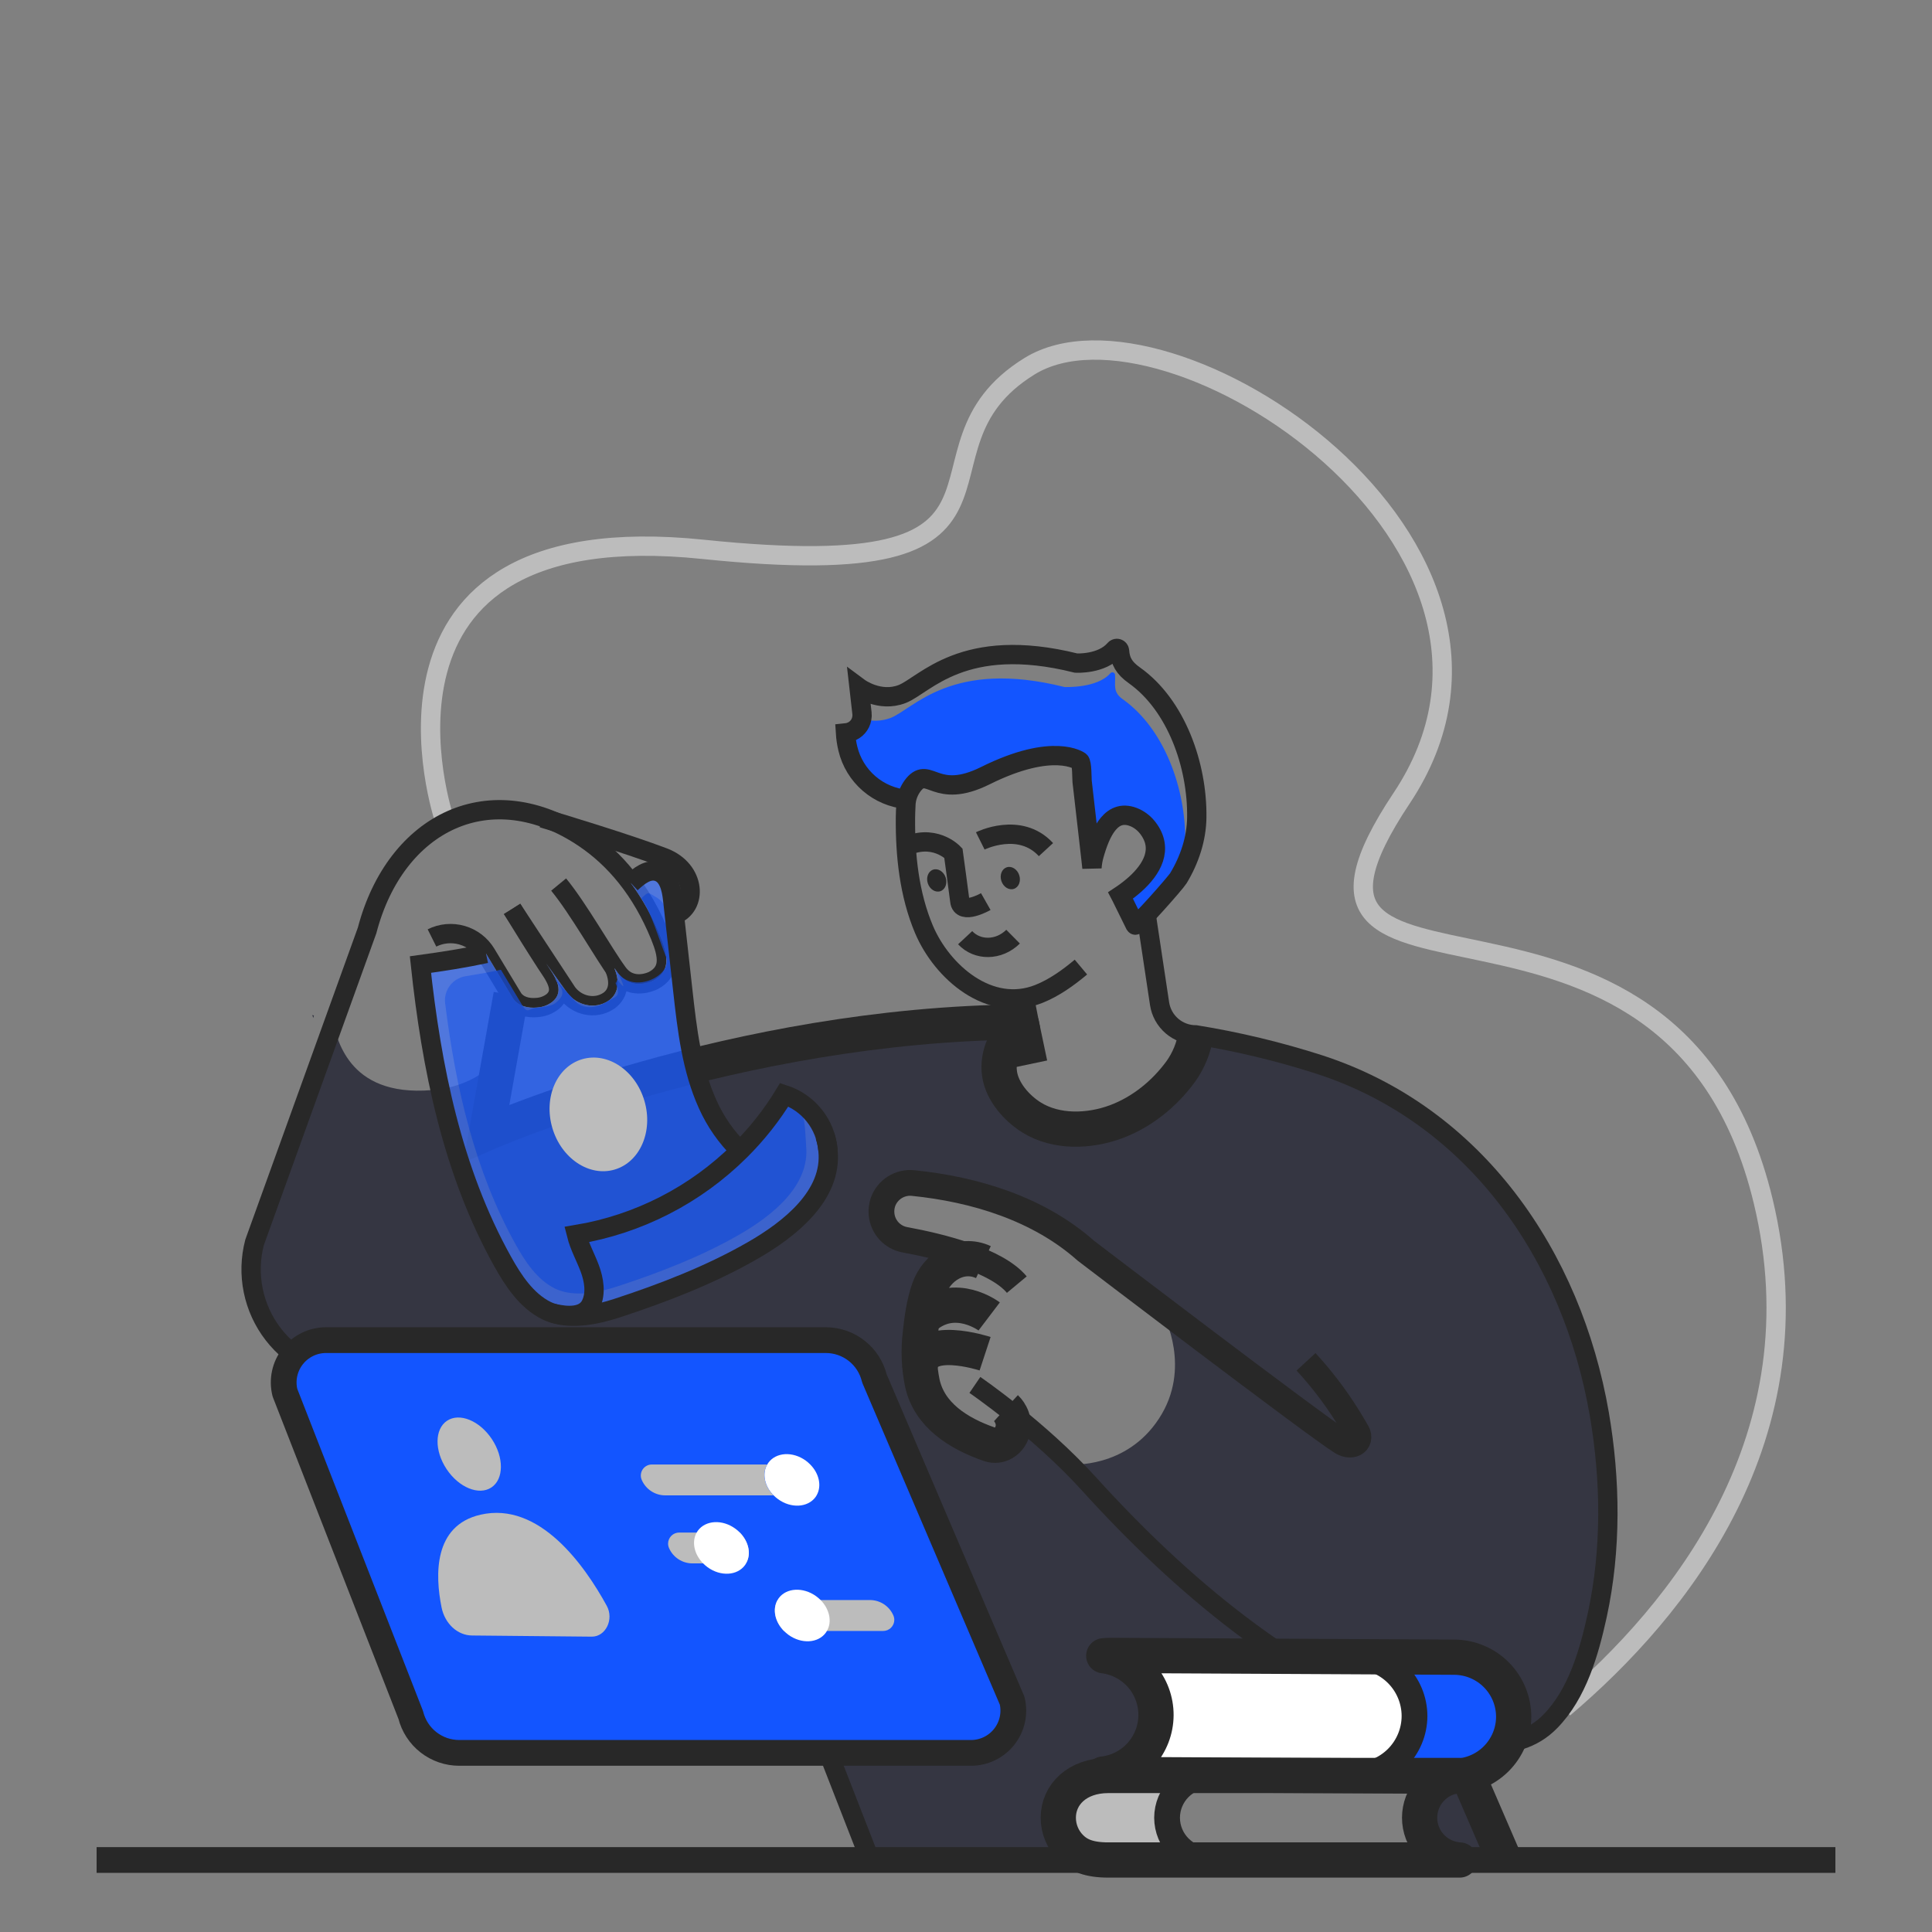 <svg width="300" height="300" viewBox="0 0 300 300" fill="none" xmlns="http://www.w3.org/2000/svg">
<rect x="0" y="0" width="300" height="300" fill="#808080" stroke="none"/>
<path d="M69 127.254C69 127.254 52.851 79.47 109.179 85.302C165.507 91.134 138.594 69.984 159.879 56.859C181.164 43.734 243.879 84.567 217.641 123.951C191.403 163.335 259.572 127.308 273.792 186.534C282.567 223.083 260.796 249.984 242.835 265.233" stroke="#BCBCBC" stroke-width="3" stroke-miterlimit="10"/>
<path d="M248.328 219.57C244.095 195.057 229.107 173.121 204.756 165.27C198.527 163.273 192.157 161.744 185.7 160.695V160.728C185.363 162.763 184.566 164.694 183.369 166.374C180.831 169.851 177.333 172.707 173.283 174.195C169.149 175.725 164.028 175.923 160.191 173.517C157.881 172.071 155.64 169.524 155.235 166.776C154.773 163.68 156.351 160.749 158.571 158.703C139.755 158.856 122.055 161.952 107.871 165.477C108.363 167.535 109.044 169.544 109.905 171.477C111.111 174.172 112.814 176.615 114.927 178.677C117.562 176.067 119.869 173.145 121.797 169.977C123.642 170.581 125.268 171.713 126.474 173.234C127.68 174.755 128.412 176.596 128.58 178.53V178.629C129.324 185.652 122.562 190.929 116.88 194.175C110.316 197.949 102.999 200.775 95.811 203.124C92.847 204.096 88.995 204.924 85.866 203.91C85.529 203.803 85.2 203.671 84.882 203.517C81.762 201.987 79.674 198.78 78.045 195.849C73.404 187.524 70.386 178.449 68.34 169.134C54.141 170.949 52.515 161.334 51.672 158.976L39.525 192.933C38.888 195.374 38.819 197.928 39.324 200.4C39.828 202.872 40.893 205.195 42.435 207.191C43.978 209.187 45.958 210.802 48.223 211.913C50.488 213.025 52.977 213.602 55.5 213.6H105.786L128.628 272.19L135.102 288.819H172.08C169.08 288.819 167.439 288.087 166.248 286.893C165.018 285.662 164.326 283.995 164.322 282.255C164.322 278.655 167.277 275.703 172.08 275.703H172.419C172.056 275.703 171.708 275.67 171.345 275.637C171.57 275.613 171.793 275.576 172.014 275.526C171.776 275.521 171.539 275.502 171.303 275.472C173.469 275.216 175.477 274.207 176.975 272.621C178.472 271.035 179.365 268.973 179.496 266.796C179.502 266.683 179.502 266.57 179.496 266.457V266.283C179.444 264.051 178.591 261.911 177.092 260.256C175.594 258.601 173.549 257.54 171.333 257.268C171.585 257.247 171.825 257.226 172.068 257.226C171.849 257.172 171.606 257.139 171.378 257.106C171.738 257.073 172.101 257.049 172.449 257.049L199.503 257.193L204.48 257.214H210.387C210.66 257.214 210.936 257.214 211.197 257.247L219.972 257.292L225.834 257.325C228.284 257.346 230.626 258.336 232.348 260.078C234.07 261.821 235.032 264.175 235.023 266.625C235.02 268.01 234.699 269.376 234.084 270.618C236.599 270.296 238.932 269.133 240.702 267.318C244.923 263.007 246.741 256.554 247.998 250.818C250.221 240.6 250.089 229.833 248.328 219.57ZM179.976 220.26C174.879 228.105 166.2 227.4 166.2 227.4C166.2 227.4 165.48 228.102 163.8 225.114C162.12 222.126 157.335 220.083 157.335 220.083C156.954 223.083 156.165 227.643 148.335 221.733C140.505 215.823 142.866 207.207 143.535 202.656C144.204 198.105 146.871 196.596 146.871 196.596L150.021 194.934C150.021 194.934 140.91 192.591 140.472 192.504C140.034 192.417 131.919 185.622 140.154 183.828C148.389 182.034 161.226 189.168 163.707 190.578C166.188 191.988 180.687 204.252 180.687 204.252C180.687 204.252 185.1 212.427 179.976 220.26Z" fill="#353642"/>
<path d="M68.328 169.14C68.328 169.14 75.195 168.306 77.766 163.404L75.525 175.977C75.525 175.977 102.843 166.677 107.853 165.477C107.853 165.477 109.467 175.884 115.893 178.677L122.523 170.247C122.523 170.247 130.836 172.347 128.562 183.675C126.288 195.003 94.836 204.471 89.502 204.252C84.168 204.033 78.426 200.751 72.546 183.114L68.328 169.14Z" fill="#353642"/>
<path d="M79.515 141.132C81.255 143.964 83.004 146.79 84.81 149.58C85.923 151.299 87.951 153.75 85.794 155.547C85.092 156.085 84.244 156.399 83.361 156.447C81.975 156.57 80.52 156.237 79.677 155.046L75.477 148.086C74.64 146.698 73.311 145.676 71.754 145.223C70.198 144.771 68.528 144.921 67.077 145.644V145.644" stroke="#282828" stroke-width="3" stroke-miterlimit="10"/>
<path d="M95.4 150.3C96.498 152.91 95.754 154.593 94.47 155.439C92.37 156.816 89.559 156.156 88.071 154.146L79.53 141.147" stroke="#282828" stroke-width="3" stroke-miterlimit="10"/>
<path d="M86.745 137.352C89.853 141.132 93.774 148.152 95.943 151.083C98.112 154.014 101.466 152.247 101.466 152.247C104.19 150.78 103.728 148.347 102.537 145.392C99.603 138.138 95.415 133.314 90.744 130.152C76.269 120.36 61.419 127.584 57 144.486L39.525 192.933C38.888 195.374 38.819 197.928 39.324 200.4C39.828 202.872 40.893 205.195 42.435 207.191C43.978 209.187 45.958 210.802 48.223 211.913C50.488 213.025 52.977 213.602 55.5 213.6H105.786L135.111 288.822" stroke="#282828" stroke-width="3" stroke-miterlimit="10"/>
<path d="M104.7 142.065C108.3 140.817 108.135 135.075 103.026 133.137C97.383 130.995 87.363 127.965 84.846 127.209C84.83 127.197 84.812 127.19 84.792 127.188C84.615 127.134 84.492 127.089 84.396 127.068L84.255 127.023" stroke="#282828" stroke-width="3" stroke-miterlimit="10"/>
<path d="M157.89 199.476C154.74 195.69 146.118 193.545 140.49 192.507C139.544 192.329 138.682 191.849 138.032 191.139C137.383 190.428 136.982 189.526 136.89 188.568C136.825 187.922 136.899 187.269 137.109 186.654C137.444 185.71 138.087 184.906 138.934 184.37C139.781 183.835 140.783 183.6 141.78 183.702C151.38 184.674 161.28 187.695 168.603 194.202C168.603 194.202 204.102 221.292 208.341 223.929C210.09 224.991 211.722 223.737 210.537 222.069L210.165 221.433C208.078 217.852 205.609 214.508 202.8 211.461" stroke="#282828" stroke-width="4" stroke-miterlimit="10"/>
<path d="M158.547 158.7C113.901 159.072 75.525 175.974 75.525 175.974L79.356 154.5" stroke="#282828" stroke-width="5.47" stroke-miterlimit="10"/>
<path d="M227.889 275.571C227.889 275.571 223.026 274.47 221.733 278.364C220.44 282.258 219.09 288.453 228.387 288.819C237.684 289.185 232.224 287.358 231.687 284.349C231.15 281.34 227.889 275.571 227.889 275.571Z" fill="#353642"/>
<path d="M153.6 204.417C153.6 204.417 148.353 200.439 143.628 204.471C143.429 204.646 143.255 204.848 143.112 205.071" stroke="#282828" stroke-width="5.47" stroke-miterlimit="10"/>
<g opacity="0.77">
<path opacity="0.77" d="M88.053 154.131C89.553 156.144 92.361 156.801 94.452 155.421C95.721 154.581 96.465 152.907 95.394 150.321C95.589 150.606 95.766 150.858 95.94 151.089C98.106 154.032 101.463 152.259 101.463 152.259C104.187 150.792 103.728 148.359 102.537 145.401C101.372 142.471 99.843 139.7 97.986 137.151C99.201 136.014 100.644 134.865 102.165 135.369C103.806 135.915 104.265 137.973 104.451 139.689C104.538 140.487 104.625 141.276 104.712 142.074L106.026 153.822C106.464 157.722 106.902 161.679 107.853 165.486C108.345 167.544 109.025 169.553 109.887 171.486C111.093 174.181 112.796 176.624 114.909 178.686C117.544 176.076 119.851 173.154 121.779 169.986C123.624 170.59 125.25 171.722 126.456 173.243C127.662 174.764 128.394 176.605 128.562 178.539V178.638C129.306 185.661 122.544 190.938 116.862 194.184C110.298 197.958 102.981 200.784 95.793 203.133C92.829 204.105 88.977 204.933 85.848 203.919C85.511 203.812 85.182 203.68 84.864 203.526C81.744 201.996 79.656 198.789 78.027 195.858C70.227 181.833 66.987 165.729 65.28 149.781C68.694 149.31 72.096 148.785 75.456 148.062C75.456 148.062 75.456 148.086 75.477 148.095L79.35 154.518L79.668 155.052C80.508 156.252 81.963 156.573 83.352 156.453C84.235 156.409 85.084 156.095 85.782 155.553C87.936 153.753 85.914 151.311 84.798 149.592" fill="white"/>
<path opacity="0.77" d="M88.053 154.131C89.553 156.144 92.361 156.801 94.452 155.421C95.721 154.581 96.465 152.907 95.394 150.321C95.589 150.606 95.766 150.858 95.94 151.089C98.106 154.032 101.463 152.259 101.463 152.259C104.187 150.792 103.728 148.359 102.537 145.401C101.372 142.471 99.843 139.7 97.986 137.151C99.201 136.014 100.644 134.865 102.165 135.369C103.806 135.915 104.265 137.973 104.451 139.689C104.538 140.487 104.625 141.276 104.712 142.074L106.026 153.822C106.464 157.722 106.902 161.679 107.853 165.486C108.345 167.544 109.025 169.553 109.887 171.486C111.093 174.181 112.796 176.624 114.909 178.686C117.544 176.076 119.851 173.154 121.779 169.986C123.624 170.59 125.25 171.722 126.456 173.243C127.662 174.764 128.394 176.605 128.562 178.539V178.638C129.306 185.661 122.544 190.938 116.862 194.184C110.298 197.958 102.981 200.784 95.793 203.133C92.829 204.105 88.977 204.933 85.848 203.919C85.511 203.812 85.182 203.68 84.864 203.526C81.744 201.996 79.656 198.789 78.027 195.858C70.227 181.833 66.987 165.729 65.28 149.781C68.694 149.31 72.096 148.785 75.456 148.062C75.456 148.062 75.456 148.086 75.477 148.095L79.35 154.518L79.668 155.052C80.508 156.252 81.963 156.573 83.352 156.453C84.235 156.409 85.084 156.095 85.782 155.553C87.936 153.753 85.914 151.311 84.798 149.592" fill="#1355FF"/>
<path opacity="0.77" d="M88.974 155.082C90.303 156.882 92.574 156.654 94.452 155.421C95.586 154.671 96.516 154.89 95.559 152.577C95.736 152.829 95.76 151.977 95.916 152.166C97.851 154.794 95.94 151.08 95.94 151.08C98.64 154.491 104.517 151.278 103.44 148.641C102.3 145.8 101.1 141.6 99.579 139.5C100.779 138.366 100.548 138.534 102.075 139.437C102.485 139.701 102.829 140.056 103.078 140.475C103.327 140.894 103.476 141.366 103.512 141.852C103.635 142.995 103.758 144.09 103.881 145.206L105.051 155.706C105.444 159.195 105.834 162.72 106.683 166.116C107.122 167.952 107.731 169.744 108.501 171.468C109.575 173.841 113.025 177.792 114.909 179.601C117.252 177.276 120.06 173.001 121.779 170.16C125.079 171.174 124.935 174.33 125.169 177.777V177.867C125.835 184.134 119.799 188.841 114.741 191.742C108.879 195.111 102.348 197.631 95.931 199.731C93.285 200.601 89.847 201.351 87.054 200.433C86.753 200.338 86.459 200.221 86.175 200.082C83.391 198.714 81.525 195.855 80.07 193.236C73.701 181.797 70.746 168.81 69.12 155.79C69.001 154.816 69.264 153.833 69.855 153.05C70.446 152.266 71.319 151.743 72.288 151.59C74.115 151.29 75.936 150.99 77.745 150.588L77.796 150.612L81.252 156.345C82.005 157.41 82.128 156.576 83.367 156.468C84.15 156.399 85.668 156.246 86.274 155.739C88.197 154.137 87.111 153.474 86.115 151.941" fill="#1355FF"/>
</g>
<path d="M152.967 210.207C152.967 210.207 143.004 206.931 142.854 212.439" stroke="#282828" stroke-width="5.47" stroke-miterlimit="10"/>
<path opacity="0.54" d="M63.786 266.316L44.247 216.258C44.005 215.289 43.987 214.278 44.194 213.301C44.401 212.325 44.828 211.408 45.443 210.621C46.057 209.834 46.843 209.198 47.741 208.76C48.638 208.322 49.623 208.095 50.622 208.095H128.232C129.975 208.095 131.667 208.681 133.036 209.76C134.404 210.838 135.37 212.346 135.777 214.041L157.167 264.087C157.398 265.052 157.408 266.058 157.195 267.027C156.981 267.997 156.551 268.905 155.937 269.685C155.322 270.465 154.539 271.095 153.646 271.528C152.752 271.961 151.773 272.187 150.78 272.187H71.313C69.583 272.188 67.903 271.611 66.539 270.547C65.175 269.483 64.206 267.994 63.786 266.316Z" fill="white"/>
<path d="M156.21 218.652C156.21 218.652 157.827 220.134 157.212 222.252C156.756 223.821 155.196 224.811 153.651 224.274C148.731 222.573 144.3 219.684 143.22 214.773C142.71 212.286 142.599 209.734 142.893 207.213C143.13 204.876 143.475 202.353 144.261 200.13C145.461 196.716 149.136 194.337 152.703 195.981" stroke="#282828" stroke-width="5.47" stroke-miterlimit="10"/>
<path d="M63.786 266.316L44.247 216.258C44.005 215.289 43.987 214.278 44.194 213.301C44.401 212.325 44.828 211.408 45.443 210.621C46.057 209.834 46.843 209.198 47.741 208.76C48.638 208.322 49.623 208.095 50.622 208.095H128.232C129.975 208.095 131.667 208.681 133.036 209.76C134.404 210.838 135.37 212.346 135.777 214.041L157.167 264.087C157.398 265.052 157.408 266.058 157.195 267.027C156.981 267.997 156.551 268.905 155.937 269.685C155.322 270.465 154.539 271.095 153.646 271.528C152.752 271.961 151.773 272.187 150.78 272.187H71.313C69.583 272.188 67.903 271.611 66.539 270.547C65.175 269.483 64.206 267.994 63.786 266.316Z" fill="#1355FF"/>
<path d="M63.786 266.316L44.247 216.258C44.005 215.289 43.987 214.278 44.194 213.301C44.401 212.325 44.828 211.408 45.443 210.621C46.057 209.834 46.843 209.198 47.741 208.76C48.638 208.322 49.623 208.095 50.622 208.095H128.232C129.975 208.095 131.667 208.681 133.036 209.76C134.404 210.838 135.37 212.346 135.777 214.041L157.167 264.087C157.398 265.052 157.408 266.058 157.195 267.027C156.981 267.997 156.551 268.905 155.937 269.685C155.322 270.465 154.539 271.095 153.646 271.528C152.752 271.961 151.773 272.187 150.78 272.187H71.313C69.583 272.188 67.903 271.611 66.539 270.547C65.175 269.483 64.206 267.994 63.786 266.316Z" stroke="#282828" stroke-width="4" stroke-linecap="square" stroke-linejoin="round"/>
<path d="M66.645 264.3L48.618 218.1C48.395 217.206 48.379 216.274 48.57 215.373C48.762 214.472 49.156 213.626 49.723 212.9C50.29 212.174 51.015 211.587 51.843 211.184C52.671 210.78 53.58 210.57 54.501 210.57H126.099C127.707 210.569 129.267 211.11 130.53 212.105C131.793 213.1 132.684 214.491 133.059 216.054L152.796 262.227C153.009 263.118 153.017 264.045 152.821 264.94C152.624 265.835 152.227 266.673 151.659 267.392C151.092 268.111 150.369 268.692 149.545 269.092C148.721 269.492 147.817 269.7 146.901 269.7H73.587C71.994 269.701 70.446 269.171 69.188 268.193C67.931 267.214 67.036 265.844 66.645 264.3Z" fill="#1355FF"/>
<path d="M219.876 257.052L233.604 288.819" stroke="#282828" stroke-width="5.47" stroke-miterlimit="10"/>
<path d="M285 288.819H15" stroke="#282828" stroke-width="4" stroke-miterlimit="10"/>
<path d="M157.311 145.443C155.085 147.642 151.761 147.639 149.868 145.605" stroke="#282828" stroke-width="3" stroke-miterlimit="10"/>
<path d="M97.986 137.142C99.201 136.005 100.644 134.856 102.165 135.36C103.806 135.906 104.265 137.964 104.451 139.68C104.977 144.396 105.502 149.107 106.026 153.813C106.692 159.813 107.394 165.957 109.887 171.471C111.093 174.166 112.796 176.609 114.909 178.671" stroke="#282828" stroke-width="3" stroke-miterlimit="10"/>
<path d="M128.562 178.635V178.536C128.394 176.602 127.662 174.761 126.456 173.24C125.25 171.719 123.624 170.587 121.779 169.983C119.851 173.151 117.544 176.073 114.909 178.683C108.001 185.552 99.127 190.101 89.517 191.7C89.979 193.539 90.93 195.213 91.587 196.983C92.244 198.753 92.571 200.802 91.773 202.509C90.765 204.687 87.873 204.402 85.863 203.919C85.842 203.919 85.83 203.919 85.809 203.919" stroke="#282828" stroke-width="3" stroke-miterlimit="10"/>
<path d="M75.462 148.059C72.102 148.782 68.7 149.307 65.286 149.778C66.993 165.726 70.221 181.83 78.033 195.855C79.662 198.786 81.75 201.993 84.87 203.523C85.188 203.677 85.517 203.809 85.854 203.916C88.983 204.945 92.835 204.102 95.799 203.13C102.999 200.778 110.304 197.955 116.868 194.181C122.535 190.932 129.297 185.658 128.568 178.635C128.497 177.862 128.339 177.099 128.097 176.361" stroke="#282828" stroke-width="3" stroke-miterlimit="10"/>
<path d="M131.646 116.247C132.149 118.346 133.299 120.235 134.932 121.646C136.566 123.057 138.601 123.92 140.751 124.113C140.929 123.247 141.317 122.437 141.879 121.755C144.279 118.926 145.302 124.233 152.979 120.423C163.617 115.131 167.655 118.167 167.655 118.167C168.009 118.431 167.955 120.867 168.015 121.311C168.315 123.84 168.585 126.357 168.882 128.883C169.062 130.425 169.239 131.955 169.407 133.485C169.552 133.225 169.712 132.973 169.887 132.732C170.856 129.303 172.587 125.253 176.319 126.996C177.075 127.364 177.732 127.906 178.239 128.577C180.714 131.829 178.839 134.97 176.25 137.295C175.601 138.016 174.876 138.665 174.087 139.23C174.513 140.112 176.253 143.613 176.253 143.625C176.433 143.979 182.514 137.097 182.967 136.347C183.644 134.51 184.007 132.572 184.041 130.614C184.14 122.565 180.864 113.196 174.345 108.579C172.728 107.436 173.244 106.335 173.145 104.781C173.138 104.697 173.106 104.617 173.053 104.552C172.999 104.486 172.928 104.439 172.847 104.415C172.766 104.391 172.68 104.393 172.6 104.419C172.519 104.445 172.449 104.495 172.398 104.562C170.355 106.914 165.297 106.68 165.297 106.68C147.741 102.282 141.84 110.088 138.297 111.48C136.851 112.028 135.26 112.054 133.797 111.555C133.711 112.039 133.494 112.491 133.17 112.861C132.846 113.231 132.427 113.506 131.958 113.655L132.048 114.468C132.124 115.09 131.982 115.719 131.646 116.247Z" fill="#1355FF"/>
<path d="M140.763 124.125C138.613 123.932 136.578 123.069 134.944 121.658C133.311 120.247 132.161 118.358 131.658 116.259V116.259C131.461 115.454 131.337 114.632 131.286 113.805L131.424 113.79C131.613 113.776 131.799 113.736 131.976 113.67C132.445 113.521 132.864 113.246 133.188 112.876C133.512 112.506 133.729 112.054 133.815 111.57C133.87 111.302 133.881 111.026 133.848 110.754L133.398 106.782C133.398 106.782 136.572 109.143 140.094 107.763C143.616 106.383 149.529 98.577 167.094 102.963C167.094 102.963 171.06 103.197 173.094 100.845C173.145 100.778 173.215 100.728 173.296 100.702C173.376 100.676 173.462 100.674 173.543 100.698C173.624 100.722 173.695 100.769 173.749 100.835C173.802 100.9 173.834 100.98 173.841 101.064C173.946 102.621 174.522 103.722 176.142 104.862C182.661 109.482 185.937 118.848 185.835 126.897C185.805 130.236 184.695 133.533 182.982 136.362C182.529 137.112 176.448 143.994 176.268 143.64C176.268 143.64 174.528 140.127 174.102 139.245L174 139.05L174.195 138.921C174.919 138.429 175.611 137.891 176.265 137.31C178.851 134.985 180.729 131.844 178.254 128.592C177.747 127.921 177.09 127.379 176.334 127.011C172.59 125.268 170.871 129.318 169.902 132.747C169.714 133.402 169.598 134.076 169.557 134.757C169.512 134.337 169.467 133.932 169.422 133.512C169.254 131.982 169.077 130.452 168.897 128.91C168.597 126.384 168.315 123.867 168.03 121.338C167.985 120.906 168.03 118.458 167.67 118.194C167.67 118.194 163.629 115.158 152.994 120.45C145.317 124.26 144.294 118.95 141.894 121.782C141.332 122.464 140.945 123.274 140.766 124.14C140.711 124.418 140.676 124.7 140.661 124.983C140.655 125.02 140.655 125.057 140.661 125.094C140.625 125.715 140.613 126.333 140.598 126.939C140.541 132.786 141.183 138.894 143.478 144.324C146.268 150.906 153.651 157.398 161.328 154.329C163.728 153.366 165.879 151.815 167.847 150.168" stroke="#282828" stroke-width="3" stroke-miterlimit="10"/>
<path d="M146.017 138.385C146.78 138.13 147.149 137.174 146.84 136.25C146.53 135.326 145.661 134.784 144.897 135.04C144.134 135.295 143.765 136.251 144.074 137.175C144.383 138.099 145.253 138.641 146.017 138.385Z" fill="#282828"/>
<path d="M157.439 138.02C158.203 137.765 158.571 136.809 158.262 135.885C157.953 134.961 157.083 134.419 156.32 134.675C155.556 134.93 155.188 135.886 155.497 136.81C155.806 137.734 156.676 138.276 157.439 138.02Z" fill="#282828"/>
<path d="M153.072 139.998C153.072 139.998 149.271 142.155 149.04 139.917C148.968 139.227 148.038 132.468 148.038 132.468C148.038 132.468 144.966 129.213 140.259 131.619" stroke="#282828" stroke-width="3" stroke-miterlimit="10"/>
<path d="M152.217 130.575C152.217 130.575 158.355 127.509 162.417 131.928" stroke="#282828" stroke-width="3" stroke-miterlimit="10"/>
<path d="M157.845 155.082L158.55 158.7C156.327 160.749 154.755 163.686 155.214 166.779C155.622 169.521 157.866 172.074 160.167 173.511C164.013 175.911 169.128 175.722 173.268 174.195C177.315 172.695 180.816 169.848 183.354 166.374C184.549 164.695 185.345 162.765 185.682 160.731V160.695" stroke="#282828" stroke-width="5.47" stroke-miterlimit="10"/>
<path d="M158.55 158.7L159.924 165.234" stroke="#282828" stroke-width="5.47" stroke-miterlimit="10"/>
<path d="M177.981 142.065L180.057 155.85C180.262 157.199 180.944 158.431 181.979 159.32C183.015 160.209 184.335 160.697 185.7 160.695V160.695C192.161 161.742 198.535 163.27 204.768 165.267C229.119 173.121 244.107 195.057 248.34 219.567C250.101 229.83 250.233 240.594 248.022 250.8C246.765 256.545 244.947 262.998 240.726 267.3C235.245 272.91 226.833 270.6 220.356 268.065C200.247 260.244 183.522 246.33 169.08 230.4C161.358 221.88 151.38 215.052 151.38 215.052" stroke="#282828" stroke-width="3" stroke-miterlimit="10"/>
<path d="M73.29 253.959C71.034 253.938 69.069 252.117 68.562 249.582C67.56 244.596 67.296 236.886 74.607 235.203C83.742 233.103 90.768 243.051 94.212 249.339C95.37 251.439 94.059 254.139 91.902 254.139L73.29 253.959Z" fill="#BCBCBC"/>
<path d="M76.306 230.97C78.245 229.679 78.275 226.315 76.372 223.456C74.47 220.596 71.355 219.324 69.415 220.615C67.476 221.905 67.446 225.269 69.349 228.129C71.252 230.988 74.366 232.26 76.306 230.97Z" fill="#BCBCBC"/>
<path d="M226.431 275.736C226.29 275.757 226.131 275.778 225.993 275.811H225.939L204.6 275.7L172.581 275.535C172.458 275.535 172.338 275.535 172.218 275.535C171.98 275.529 171.743 275.511 171.507 275.481C173.676 275.229 175.687 274.22 177.186 272.631C178.685 271.043 179.575 268.976 179.7 266.796C179.706 266.683 179.706 266.57 179.7 266.457V266.283C179.691 264.15 178.948 262.084 177.595 260.435C176.242 258.785 174.362 257.652 172.272 257.226C172.053 257.172 171.813 257.139 171.582 257.106C171.945 257.073 172.305 257.049 172.656 257.049L199.707 257.193L204.687 257.214L211.404 257.247C213.704 257.457 215.843 258.517 217.402 260.22C218.962 261.924 219.83 264.148 219.837 266.457C219.837 266.893 219.804 267.328 219.738 267.759C219.418 269.958 218.32 271.968 216.643 273.426C214.966 274.883 212.822 275.69 210.6 275.7H226.854C225.918 275.7 226.179 275.7 226.431 275.736Z" fill="white"/>
<path d="M183.147 286.893C183.757 287.506 184.482 287.992 185.28 288.323C186.079 288.653 186.936 288.822 187.8 288.819H172.086C169.086 288.819 167.448 288.087 166.254 286.893C165.027 285.661 164.336 283.994 164.331 282.255C164.331 278.655 167.283 275.703 172.086 275.703H187.8C186.503 275.701 185.234 276.084 184.155 276.804C183.075 277.524 182.234 278.548 181.737 279.746C181.24 280.945 181.111 282.264 181.364 283.536C181.618 284.808 182.244 285.977 183.162 286.893H183.147Z" fill="#BCBCBC"/>
<path d="M235.044 266.622C235.04 268.008 234.718 269.374 234.102 270.615C233.662 271.553 233.059 272.406 232.32 273.132C231.102 274.339 229.572 275.184 227.901 275.571C227.212 275.73 226.508 275.811 225.801 275.811C225.945 275.778 226.101 275.757 226.239 275.736C225.987 275.712 225.726 275.703 226.665 275.703H210.408C212.631 275.694 214.777 274.888 216.456 273.43C218.134 271.972 219.233 269.959 219.552 267.759C219.618 267.328 219.651 266.893 219.651 266.457C219.644 264.147 218.776 261.923 217.215 260.22C215.655 258.516 213.515 257.456 211.215 257.247L219.99 257.292L225.852 257.325C228.302 257.346 230.644 258.335 232.366 260.077C234.088 261.819 235.051 264.172 235.044 266.622Z" fill="#1355FF"/>
<path d="M235.044 266.619C235.026 269.07 234.037 271.414 232.294 273.138C230.55 274.861 228.195 275.824 225.744 275.814L172.368 275.538C172.011 275.538 171.654 275.511 171.294 275.475C173.544 275.22 175.622 274.149 177.135 272.464C178.648 270.779 179.49 268.597 179.502 266.333C179.513 264.069 178.694 261.879 177.199 260.178C175.704 258.478 173.637 257.384 171.39 257.106C171.747 257.069 172.105 257.051 172.464 257.052L225.84 257.328C228.291 257.345 230.636 258.332 232.361 260.073C234.086 261.814 235.05 264.168 235.044 266.619Z" stroke="#282828" stroke-width="5.47" stroke-linecap="square" stroke-linejoin="round"/>
<path d="M219.645 266.454C219.64 268.905 218.665 271.254 216.932 272.987C215.199 274.72 212.85 275.695 210.399 275.7H172.422C172.063 275.698 171.705 275.678 171.348 275.64C173.596 275.373 175.669 274.291 177.172 272.598C178.676 270.905 179.507 268.72 179.507 266.456C179.507 264.191 178.676 262.006 177.172 260.313C175.669 258.62 173.596 257.538 171.348 257.271C171.705 257.238 172.065 257.214 172.422 257.214H210.399C212.848 257.22 215.196 258.195 216.929 259.926C218.661 261.658 219.638 264.005 219.645 266.454V266.454Z" stroke="#282828" stroke-width="4" stroke-linecap="square" stroke-linejoin="round"/>
<path d="M164.331 282.258C164.331 283.118 164.5 283.97 164.83 284.765C165.159 285.56 165.642 286.282 166.251 286.89C167.451 288.09 169.08 288.819 172.083 288.819H226.662C225.723 288.819 225.978 288.801 226.233 288.777C224.636 288.589 223.164 287.821 222.095 286.62C221.027 285.418 220.436 283.866 220.436 282.258C220.436 280.65 221.027 279.098 222.095 277.896C223.164 276.695 224.636 275.927 226.233 275.739C225.978 275.715 225.723 275.697 226.662 275.697H172.083C167.277 275.7 164.331 278.652 164.331 282.258Z" stroke="#282828" stroke-width="5.47" stroke-linecap="square" stroke-linejoin="round"/>
<path d="M181.221 282.258C181.225 283.997 181.917 285.663 183.147 286.893C184.377 288.123 186.043 288.815 187.782 288.819H225.471C225.723 288.819 225.978 288.801 226.233 288.777C224.636 288.589 223.164 287.821 222.095 286.62C221.027 285.418 220.436 283.866 220.436 282.258C220.436 280.65 221.027 279.098 222.095 277.896C223.164 276.695 224.636 275.927 226.233 275.739C225.978 275.715 225.723 275.697 225.471 275.697H187.782C186.043 275.702 184.377 276.395 183.148 277.624C181.919 278.853 181.226 280.519 181.221 282.258V282.258Z" stroke="#282828" stroke-width="4" stroke-linecap="square" stroke-linejoin="round"/>
<path d="M120.126 232.2H103.29C102.52 232.199 101.766 231.973 101.122 231.551C100.477 231.13 99.969 230.529 99.66 229.824C99.54 229.561 99.489 229.273 99.511 228.985C99.534 228.697 99.628 228.42 99.786 228.179C99.944 227.937 100.161 227.74 100.416 227.605C100.671 227.47 100.956 227.401 101.244 227.406H119.142C118.299 228.825 118.728 230.796 120.126 232.2Z" fill="#BCBCBC"/>
<path d="M131.013 230.466C131.012 230.925 130.83 231.365 130.505 231.689C130.181 232.014 129.741 232.196 129.282 232.197H120.126C118.728 230.796 118.299 228.825 119.142 227.397H127.227C127.996 227.397 128.749 227.621 129.394 228.04C130.039 228.46 130.548 229.058 130.86 229.761C130.957 229.984 131.009 230.223 131.013 230.466Z" fill="#1355FF"/>
<path d="M126.801 232.2C126.754 232.292 126.698 232.379 126.636 232.461C125.436 234.102 122.829 234.261 120.804 232.779C120.565 232.602 120.338 232.409 120.126 232.2C118.728 230.799 118.299 228.828 119.142 227.4C119.189 227.308 119.245 227.221 119.307 227.139C120.507 225.486 123.102 225.339 125.127 226.809C125.371 226.991 125.6 227.192 125.814 227.409C127.2 228.804 127.632 230.763 126.801 232.2Z" fill="white"/>
<path d="M135.246 241.035C135.243 241.494 135.058 241.934 134.732 242.258C134.406 242.581 133.965 242.763 133.506 242.763H115.839C116.691 241.329 116.265 239.373 114.864 237.963H131.46C132.231 237.963 132.984 238.188 133.63 238.609C134.275 239.03 134.783 239.63 135.093 240.336C135.192 240.556 135.244 240.794 135.246 241.035Z" fill="#1355FF"/>
<path d="M115.839 242.763H107.526C106.756 242.764 106.003 242.54 105.358 242.121C104.713 241.701 104.204 241.103 103.893 240.399C103.795 240.179 103.743 239.941 103.74 239.7C103.74 239.473 103.784 239.248 103.871 239.038C103.957 238.828 104.085 238.638 104.245 238.477C104.406 238.317 104.596 238.189 104.806 238.103C105.016 238.016 105.241 237.972 105.468 237.972H114.864C116.265 239.373 116.7 241.329 115.839 242.763Z" fill="#BCBCBC"/>
<path d="M115.839 242.763C115.8 242.857 115.749 242.946 115.686 243.027C114.486 244.677 111.888 244.827 109.866 243.354C109.621 243.172 109.391 242.971 109.176 242.754C107.787 241.353 107.361 239.397 108.192 237.954C108.24 237.862 108.295 237.774 108.357 237.69C109.557 236.049 112.164 235.89 114.186 237.375C114.427 237.55 114.653 237.744 114.864 237.954C116.265 239.373 116.7 241.329 115.839 242.763Z" fill="white"/>
<path d="M121.725 253.254H111.147C110.378 253.253 109.625 253.029 108.981 252.61C108.336 252.19 107.826 251.593 107.514 250.89C107.395 250.627 107.344 250.337 107.367 250.049C107.389 249.761 107.483 249.483 107.642 249.241C107.8 248.999 108.017 248.801 108.272 248.665C108.527 248.529 108.812 248.46 109.101 248.463H120.741C119.907 249.9 120.336 251.853 121.725 253.254Z" fill="#1355FF"/>
<path d="M138.867 251.538C138.865 251.994 138.681 252.431 138.358 252.753C138.034 253.075 137.595 253.255 137.139 253.254H121.725C120.336 251.853 119.907 249.897 120.741 248.454H135.081C135.852 248.454 136.605 248.679 137.251 249.1C137.896 249.521 138.404 250.122 138.714 250.827C138.813 251.051 138.865 251.293 138.867 251.538Z" fill="#BCBCBC"/>
<path d="M128.4 253.254C128.352 253.346 128.297 253.434 128.235 253.518C127.035 255.168 124.44 255.318 122.415 253.845C122.172 253.662 121.942 253.461 121.728 253.245C120.339 251.844 119.91 249.888 120.744 248.445C120.79 248.352 120.844 248.264 120.906 248.181C122.106 246.54 124.713 246.399 126.738 247.866C126.979 248.041 127.205 248.235 127.416 248.445C128.814 249.864 129.24 251.832 128.4 253.254Z" fill="white"/>
<path d="M48.483 157.611L48.747 157.686L48.648 158.07C48.585 157.92 48.53 157.767 48.483 157.611Z" fill="#353642"/>
<path d="M95.432 181.612C99.381 180.453 101.456 175.676 100.067 170.944C98.677 166.211 94.35 163.314 90.401 164.473C86.452 165.633 84.377 170.409 85.766 175.142C87.155 179.874 91.483 182.771 95.432 181.612Z" fill="#BCBCBC"/>
</svg>
